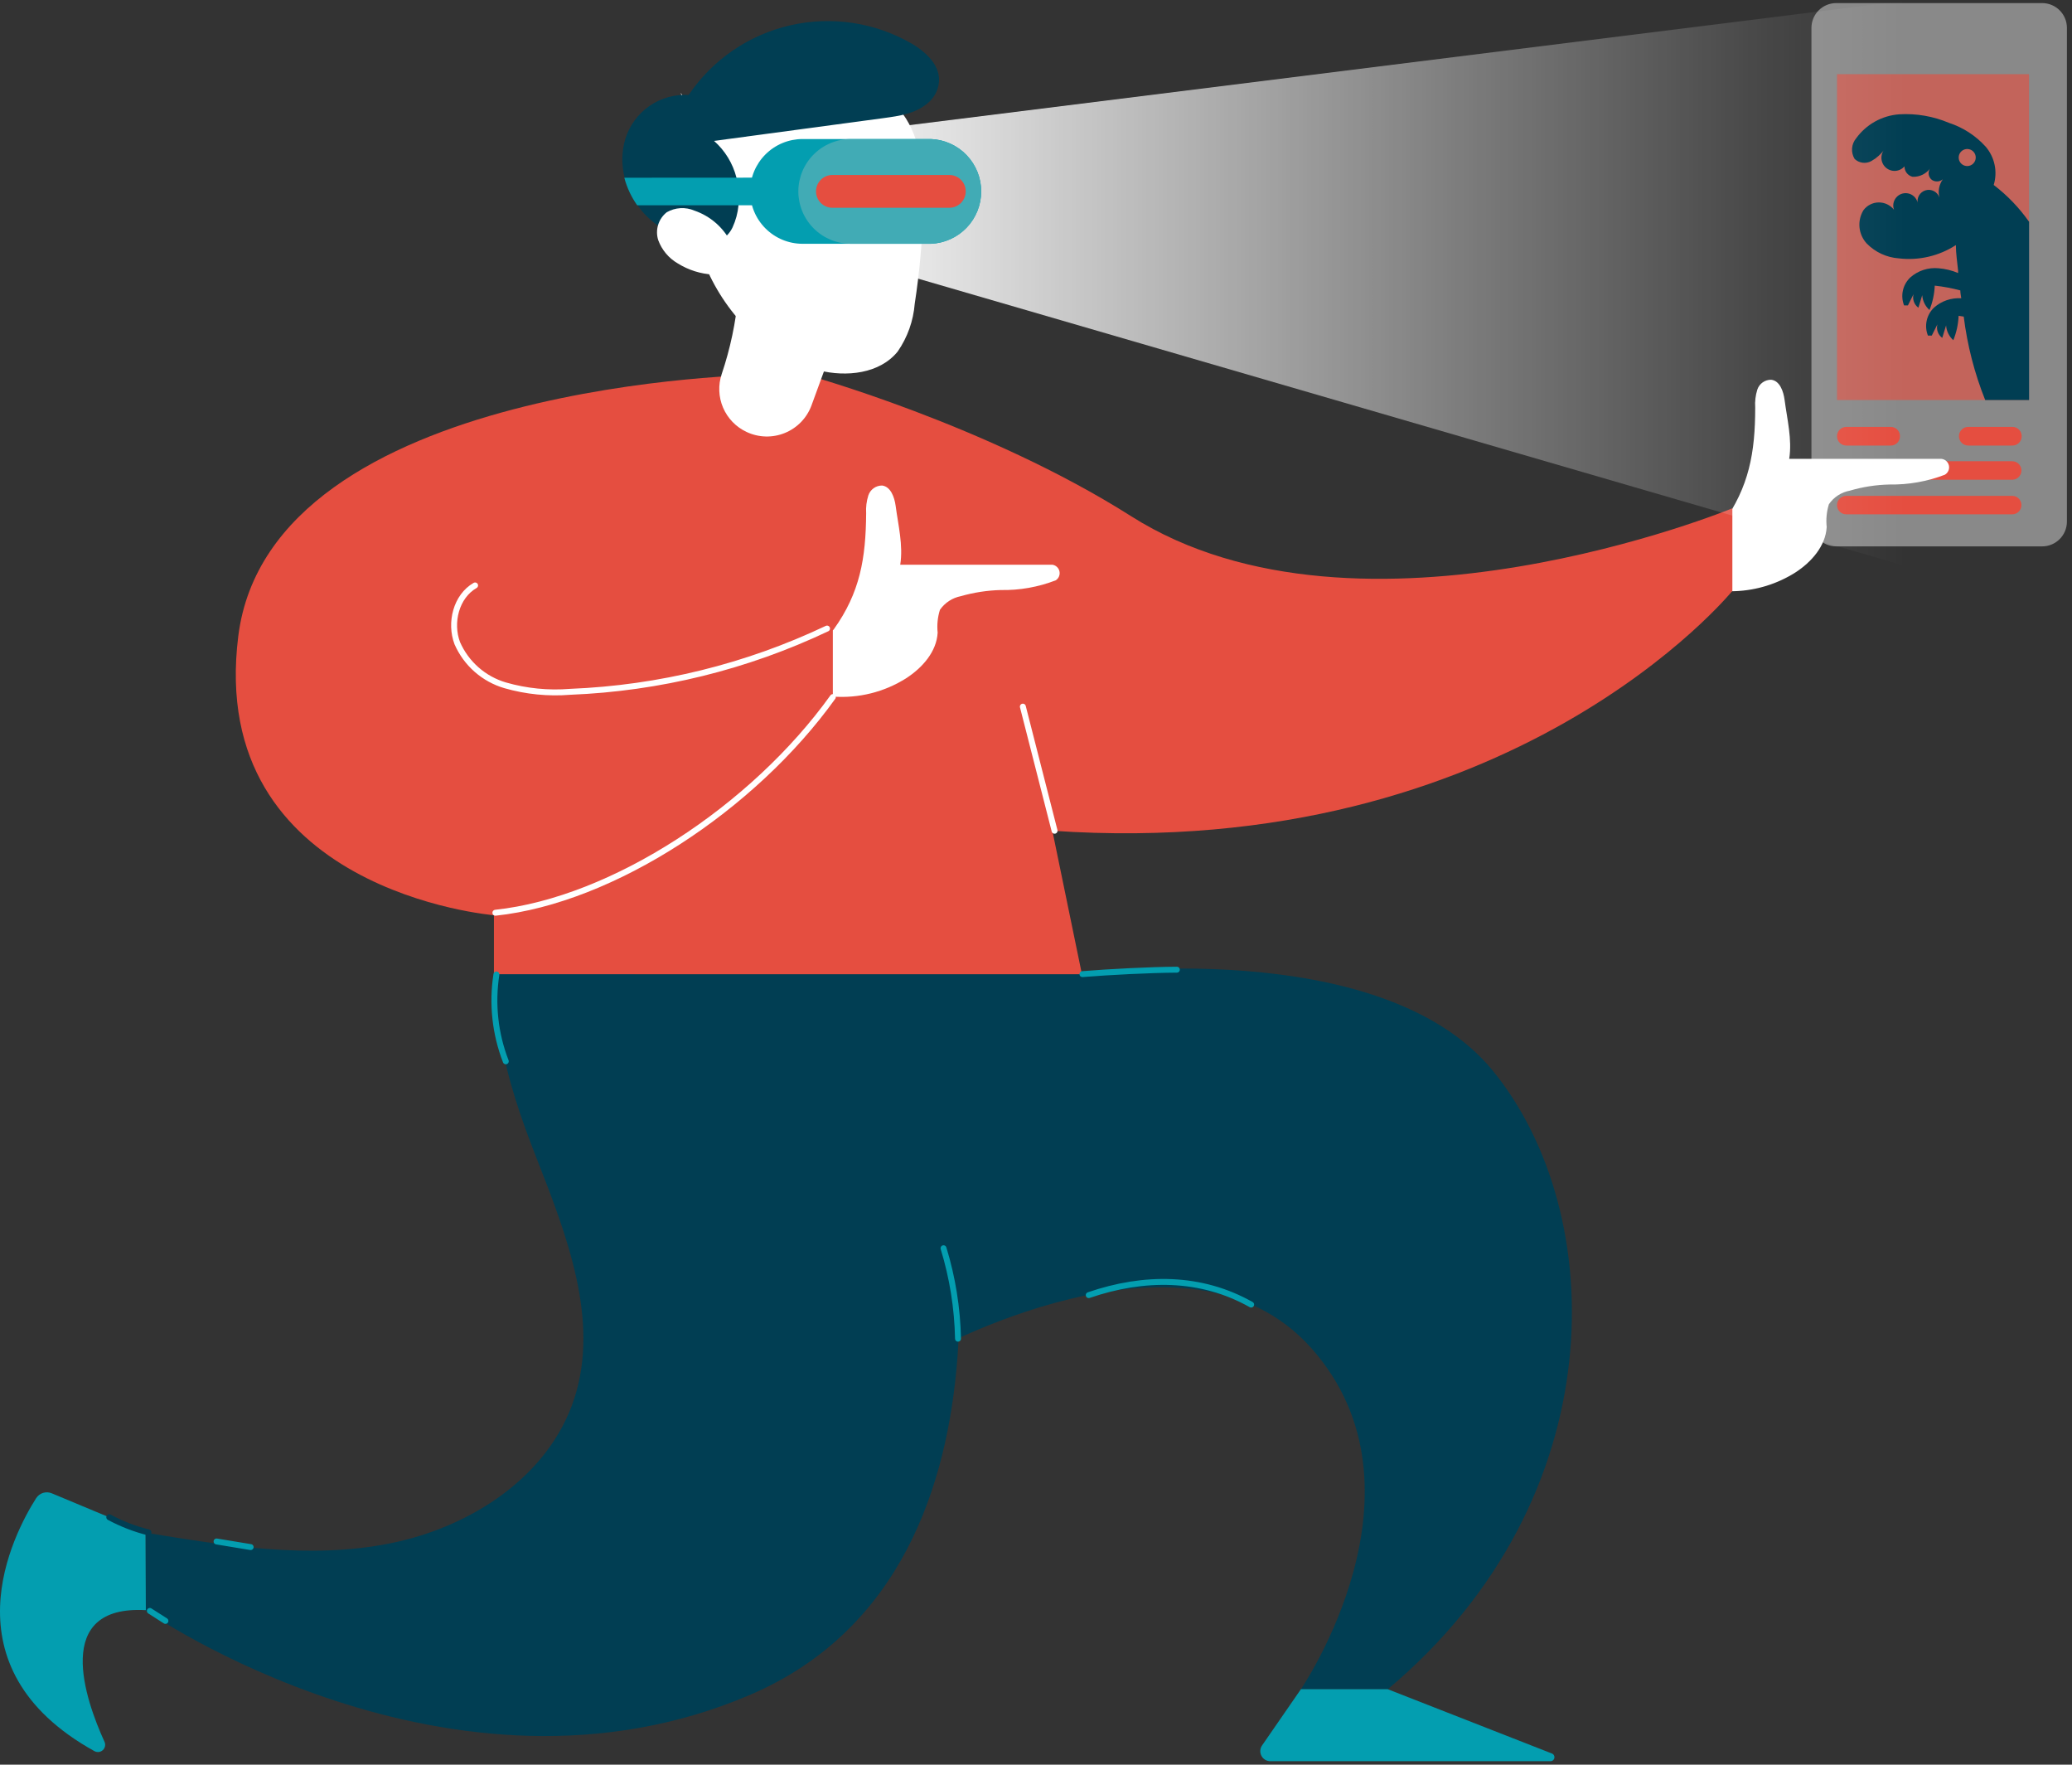 <svg width="350" height="298" viewBox="0 0 350 298" fill="none" xmlns="http://www.w3.org/2000/svg">
<rect x="0" y="0" width="350" height="298" fill="#333333" stroke="none"/>
<path opacity="0.42" d="M344.953 0.52H310.176C307.863 0.52 305.988 2.395 305.988 4.708V88.081C305.988 90.394 307.863 92.27 310.176 92.27H344.953C347.267 92.27 349.142 90.394 349.142 88.081V4.708C349.142 2.395 347.267 0.52 344.953 0.52Z" fill="white"/>
<path opacity="0.63" d="M342.737 12.525H310.306V67.555H342.737V12.525Z" fill="#E54E40"/>
<path d="M336.777 31.237C337.112 30.13 337.163 28.956 336.924 27.823C336.685 26.691 336.164 25.637 335.41 24.76C333.727 22.904 331.588 21.52 329.206 20.744C326.556 19.626 323.685 19.133 320.814 19.304C319.381 19.408 317.987 19.824 316.732 20.523C315.476 21.221 314.388 22.186 313.545 23.349C313.139 23.831 312.896 24.428 312.849 25.056C312.803 25.684 312.955 26.311 313.286 26.847C313.656 27.194 314.127 27.416 314.631 27.48C315.135 27.545 315.646 27.449 316.092 27.207C316.978 26.712 317.745 26.029 318.338 25.206C318.149 25.427 318.005 25.683 317.915 25.96C317.825 26.237 317.791 26.529 317.813 26.819C317.836 27.109 317.916 27.391 318.048 27.651C318.18 27.91 318.362 28.141 318.583 28.33C318.804 28.519 319.06 28.662 319.337 28.752C319.613 28.842 319.905 28.877 320.195 28.854C320.485 28.832 320.768 28.752 321.027 28.62C321.286 28.488 321.517 28.306 321.706 28.085C321.698 28.492 321.83 28.889 322.078 29.211C322.327 29.533 322.678 29.761 323.074 29.855C323.677 29.881 324.276 29.75 324.813 29.475C325.35 29.2 325.807 28.79 326.14 28.287C326.008 28.435 325.908 28.608 325.846 28.797C325.785 28.985 325.763 29.184 325.782 29.381C325.801 29.579 325.86 29.77 325.956 29.943C326.053 30.116 326.184 30.268 326.341 30.388C326.62 30.571 326.95 30.658 327.282 30.637C327.614 30.616 327.93 30.489 328.184 30.273C327.866 30.715 327.65 31.221 327.55 31.756C327.451 32.291 327.47 32.841 327.608 33.368C327.453 32.898 327.122 32.508 326.684 32.279C326.247 32.049 325.737 32 325.263 32.14C324.789 32.281 324.389 32.6 324.147 33.031C323.905 33.462 323.84 33.97 323.966 34.447C323.93 34.156 323.832 33.875 323.679 33.624C323.526 33.372 323.322 33.156 323.08 32.989C322.838 32.822 322.564 32.708 322.275 32.655C321.986 32.602 321.688 32.61 321.403 32.679C321.117 32.748 320.849 32.877 320.617 33.058C320.384 33.238 320.193 33.465 320.054 33.724C319.916 33.984 319.833 34.269 319.813 34.563C319.793 34.856 319.834 35.15 319.936 35.426C319.627 35.033 319.231 34.717 318.78 34.502C318.329 34.287 317.834 34.178 317.334 34.185C316.834 34.192 316.343 34.314 315.898 34.542C315.453 34.77 315.066 35.097 314.768 35.498C314.237 36.37 314.004 37.391 314.106 38.406C314.207 39.422 314.637 40.377 315.33 41.126C316.768 42.593 318.693 43.483 320.742 43.631C324.12 44.033 327.533 43.238 330.386 41.386C330.386 42.825 330.616 44.264 330.76 45.704V46.107C329.707 45.662 328.589 45.39 327.45 45.301C326.591 45.219 325.725 45.314 324.905 45.582C324.086 45.849 323.33 46.283 322.685 46.855C322.059 47.448 321.624 48.214 321.437 49.055C321.249 49.897 321.318 50.775 321.634 51.577C321.865 51.577 322.052 51.577 322.282 51.577L323.232 49.677C323.123 50.096 323.143 50.539 323.29 50.947C323.436 51.356 323.702 51.711 324.053 51.965L324.7 49.849C324.769 50.811 325.207 51.709 325.924 52.354C326.456 51.044 326.758 49.651 326.816 48.237C328.274 48.395 329.718 48.665 331.135 49.043C331.135 49.49 331.235 49.921 331.293 50.368C330.462 50.314 329.628 50.425 328.84 50.694C328.052 50.963 327.325 51.386 326.701 51.937C326.074 52.532 325.64 53.301 325.456 54.145C325.271 54.99 325.344 55.87 325.665 56.672C325.895 56.672 326.082 56.672 326.312 56.672L327.263 54.772C327.154 55.192 327.174 55.635 327.32 56.043C327.466 56.451 327.732 56.806 328.083 57.061L328.731 54.945C328.793 55.908 329.233 56.808 329.954 57.45C330.487 56.139 330.789 54.746 330.847 53.333L331.71 53.462C332.31 58.296 333.529 63.032 335.338 67.555H342.751V37.456C341.09 35.089 339.075 32.992 336.777 31.237ZM332.301 28.042C332.016 28.042 331.738 27.957 331.501 27.799C331.264 27.641 331.08 27.416 330.971 27.153C330.862 26.89 330.833 26.601 330.889 26.322C330.944 26.042 331.081 25.786 331.283 25.585C331.484 25.383 331.741 25.246 332.02 25.191C332.299 25.135 332.588 25.164 332.851 25.273C333.114 25.381 333.339 25.566 333.497 25.803C333.656 26.039 333.74 26.318 333.74 26.602C333.74 26.977 333.594 27.337 333.334 27.605C333.073 27.874 332.718 28.031 332.344 28.042H332.301Z" fill="#013E53"/>
<path d="M319.346 75.241H311.86C311.447 75.237 311.051 75.07 310.76 74.777C310.469 74.483 310.306 74.086 310.306 73.672C310.304 73.466 310.343 73.262 310.42 73.071C310.497 72.88 310.611 72.706 310.755 72.559C310.9 72.412 311.071 72.294 311.261 72.214C311.451 72.133 311.654 72.091 311.86 72.089H319.346C319.556 72.083 319.765 72.12 319.961 72.197C320.156 72.274 320.334 72.391 320.483 72.539C320.633 72.687 320.75 72.863 320.83 73.058C320.909 73.253 320.947 73.462 320.943 73.672C320.945 73.881 320.905 74.089 320.825 74.282C320.745 74.475 320.627 74.65 320.478 74.796C320.329 74.943 320.152 75.058 319.957 75.134C319.763 75.211 319.555 75.247 319.346 75.241Z" fill="#E54E40"/>
<path d="M339.901 75.241H332.459C332.045 75.237 331.65 75.07 331.359 74.777C331.068 74.483 330.904 74.086 330.904 73.672C330.902 73.466 330.941 73.262 331.018 73.071C331.095 72.88 331.209 72.706 331.354 72.559C331.498 72.412 331.67 72.294 331.86 72.214C332.049 72.133 332.253 72.091 332.459 72.089H339.944C340.356 72.089 340.752 72.253 341.043 72.544C341.335 72.836 341.499 73.231 341.499 73.644C341.505 73.855 341.467 74.065 341.389 74.262C341.311 74.458 341.193 74.637 341.044 74.787C340.894 74.936 340.716 75.054 340.519 75.132C340.323 75.21 340.112 75.247 339.901 75.241Z" fill="#E54E40"/>
<path d="M339.901 77.89H311.861C311.002 77.89 310.306 78.586 310.306 79.444V79.459C310.306 80.317 311.002 81.013 311.861 81.013H339.901C340.759 81.013 341.456 80.317 341.456 79.459V79.444C341.456 78.586 340.759 77.89 339.901 77.89Z" fill="#E54E40"/>
<path d="M339.901 83.734H311.861C311.002 83.734 310.306 84.43 310.306 85.289V85.303C310.306 86.162 311.002 86.858 311.861 86.858H339.901C340.759 86.858 341.456 86.162 341.456 85.303V85.289C341.456 84.43 340.759 83.734 339.901 83.734Z" fill="#E54E40"/>
<path d="M86.717 154.987C80.844 167.682 85.522 182.552 90.632 195.579C95.742 208.606 101.313 222.928 97.009 236.171C92.705 249.414 79.433 257.936 65.845 260.642C52.257 263.348 38.236 261.059 24.576 258.828V271.956C24.576 271.956 76.151 307.942 126.777 286.178C177.402 264.413 158.703 188.799 158.703 188.799L86.717 154.987Z" fill="#013E53"/>
<path d="M90.949 164.516H182.757C182.757 164.516 233.137 157.621 252.138 180.781C271.729 204.691 272.952 252.941 234.433 285.256H219.75C219.75 285.256 242.781 251.616 221.521 227.678C200.26 203.741 155.882 229.003 155.882 229.003L90.949 164.516Z" fill="#013E53"/>
<path d="M302.231 77.487C302.749 74.205 301.885 70.851 301.453 67.54C301.266 66.101 300.647 64.287 299.179 64.129C298.665 64.123 298.163 64.28 297.744 64.578C297.325 64.875 297.011 65.297 296.847 65.784C296.539 66.765 296.417 67.795 296.487 68.821C296.487 76.436 295.451 82.223 291.003 88.412L282.769 97.481C285.952 99.16 289.521 99.97 293.117 99.831C296.713 99.692 300.209 98.609 303.253 96.689C305.973 94.933 308.377 92.227 308.564 89.002C308.424 87.704 308.551 86.391 308.938 85.145C309.349 84.549 309.873 84.04 310.481 83.647C311.088 83.255 311.768 82.986 312.479 82.856C314.66 82.216 316.915 81.868 319.187 81.82C322.368 81.872 325.529 81.315 328.5 80.178C328.77 80.029 328.984 79.796 329.111 79.516C329.238 79.235 329.272 78.921 329.208 78.62C329.143 78.318 328.984 78.046 328.753 77.842C328.522 77.638 328.232 77.513 327.925 77.487H302.231Z" fill="white"/>
<path d="M182.757 164.516H83.435V154.555C83.435 154.555 34.825 150.582 40.252 107.413C45.678 64.244 128.907 63.265 128.907 63.265H136.104C136.104 63.265 166.635 71.686 191.048 87.16C229.769 111.731 292.629 85.836 292.629 85.836V99.784C292.629 99.784 255.449 145.601 177.762 140.29L182.757 164.516Z" fill="#E54E40"/>
<path d="M178.338 97.999C175.37 99.148 172.206 99.706 169.024 99.64C166.749 99.703 164.491 100.052 162.302 100.676C160.873 100.959 159.609 101.784 158.775 102.979C158.383 104.225 158.251 105.538 158.387 106.837C158.214 110.061 155.796 112.768 153.09 114.524C149.396 116.868 145.044 117.958 140.682 117.633V106.448L140.84 106.276C145.273 100.086 146.252 94.299 146.31 86.67C146.245 85.648 146.372 84.623 146.684 83.648C146.847 83.163 147.159 82.743 147.575 82.445C147.991 82.148 148.49 81.99 149.002 81.992C150.441 82.165 151.089 83.936 151.29 85.418C151.722 88.7 152.586 92.068 152.068 95.365H177.762C178.052 95.406 178.323 95.536 178.537 95.736C178.752 95.935 178.901 96.196 178.963 96.482C179.026 96.769 178.999 97.067 178.888 97.338C178.776 97.609 178.584 97.84 178.338 97.999Z" fill="white"/>
<path d="M115.88 18.829C115.189 27.725 115.736 36.923 119.248 45.128C122.761 53.333 129.627 60.343 138.278 62.531C142.97 63.711 148.599 63.121 151.636 59.364C153.292 56.974 154.285 54.188 154.515 51.289C155.347 45.885 155.828 40.432 155.954 34.966C156.055 29.841 155.767 24.414 153.075 20.082C149.491 14.425 142.308 11.863 135.615 12.15C128.921 12.438 122.588 15.144 116.557 18.067L114.988 15.677" fill="white"/>
<path d="M143.402 51.174L137.083 68.447C136.699 69.495 136.1 70.452 135.325 71.256C134.55 72.059 133.616 72.693 132.582 73.115C131.549 73.538 130.439 73.741 129.322 73.71C128.206 73.68 127.109 73.417 126.1 72.938C124.324 72.107 122.916 70.652 122.143 68.849C121.371 67.047 121.288 65.024 121.911 63.164C124.805 54.593 125.639 45.46 124.344 36.506C130.219 41.991 136.562 46.952 143.301 51.332" fill="white"/>
<path d="M158.372 15.001C158.06 15.931 157.497 16.758 156.746 17.39C154.644 19.204 151.924 19.578 149.304 19.938L120.616 23.796C122.471 25.437 123.79 27.599 124.402 30C124.805 31.519 124.923 33.101 124.747 34.663C124.625 35.959 124.284 37.224 123.739 38.406C123.298 39.345 122.564 40.116 121.649 40.603C120.733 41.091 119.684 41.27 118.658 41.112C115.062 40.596 111.724 38.947 109.129 36.405C108.599 35.863 108.117 35.275 107.69 34.649C106.692 33.242 105.956 31.667 105.516 30C104.956 27.847 104.996 25.582 105.631 23.45C106.329 21.197 107.761 19.242 109.7 17.898C111.638 16.555 113.971 15.899 116.326 16.037C120.351 10.082 126.488 5.878 133.494 4.275C140.5 2.671 147.854 3.789 154.068 7.4C156.731 8.998 159.495 11.632 158.372 15.001Z" fill="#013E53"/>
<path d="M219.75 285.256L213.187 294.757C213.009 295.014 212.905 295.317 212.888 295.629C212.871 295.942 212.941 296.254 213.09 296.529C213.239 296.805 213.461 297.034 213.732 297.191C214.004 297.348 214.313 297.427 214.626 297.42H261.84C262.007 297.434 262.174 297.386 262.308 297.284C262.441 297.182 262.532 297.034 262.563 296.868C262.593 296.703 262.561 296.532 262.473 296.39C262.384 296.247 262.246 296.142 262.084 296.095L234.404 285.256H219.75Z" fill="#039EB0"/>
<path d="M24.576 258.785L8.742 252.178C8.277 251.983 7.757 251.958 7.276 252.108C6.794 252.258 6.38 252.574 6.108 252.998C2.308 258.972 -9.625 281.557 15.954 295.721C16.179 295.844 16.438 295.893 16.693 295.861C16.948 295.829 17.186 295.717 17.374 295.542C17.562 295.367 17.69 295.137 17.74 294.885C17.79 294.633 17.759 294.371 17.652 294.138C14.414 287.041 8.771 271.006 24.634 271.913L24.576 258.785Z" fill="#039EB0"/>
<path d="M80.254 98.863C77.044 100.705 75.935 105.167 77.245 108.622C77.993 110.326 79.104 111.846 80.502 113.074C81.899 114.303 83.549 115.21 85.335 115.733C88.904 116.759 92.631 117.13 96.332 116.827C111.361 116.225 126.113 112.592 139.703 106.146" stroke="white" stroke-linecap="round" stroke-linejoin="round"/>
<path d="M83.68 154.137C103.515 152.021 127.266 136.432 140.682 117.719" stroke="white" stroke-linecap="round" stroke-linejoin="round"/>
<path d="M172.781 119.331L178.136 140.29" stroke="white" stroke-linecap="round" stroke-linejoin="round"/>
<path d="M159.38 210.794C160.898 215.747 161.721 220.887 161.827 226.066" stroke="#039EB0" stroke-linecap="round" stroke-linejoin="round"/>
<path d="M183.908 218.711C193.293 215.486 202.894 215.544 211.344 220.309" stroke="#039EB0" stroke-miterlimit="10" stroke-linecap="round"/>
<path d="M182.843 164.501C187.449 164.127 194.215 163.782 198.792 163.753" stroke="#039EB0" stroke-miterlimit="10" stroke-linecap="round"/>
<path d="M36.581 260.311L42.339 261.261" stroke="#039EB0" stroke-linecap="round" stroke-linejoin="round"/>
<path d="M25.31 272.042L27.944 273.726" stroke="#039EB0" stroke-linecap="round" stroke-linejoin="round"/>
<path d="M18.458 256.223C20.551 257.348 22.775 258.208 25.08 258.785" stroke="#013E53" stroke-linecap="round" stroke-linejoin="round"/>
<path d="M134.852 23.479L321.793 0.117V95.566L134.852 41.17V23.479Z" fill="url(#paint0_linear)"/>
<path d="M126.705 32.317C126.708 34.664 127.642 36.913 129.302 38.572C130.961 40.232 133.21 41.166 135.557 41.17H157.25C159.534 41.077 161.694 40.105 163.277 38.456C164.861 36.808 165.745 34.61 165.745 32.324C165.745 30.038 164.861 27.841 163.277 26.192C161.694 24.543 159.534 23.571 157.25 23.479H135.557C133.213 23.483 130.966 24.415 129.307 26.071C127.648 27.727 126.712 29.973 126.705 32.317Z" fill="#039EB0"/>
<path d="M134.852 32.317C134.856 34.666 135.792 36.918 137.454 38.578C139.116 40.237 141.37 41.17 143.719 41.17H157.25C159.534 41.077 161.694 40.105 163.277 38.456C164.861 36.808 165.745 34.61 165.745 32.324C165.745 30.038 164.861 27.841 163.277 26.192C161.694 24.543 159.534 23.571 157.25 23.479H143.719C141.372 23.479 139.121 24.409 137.459 26.066C135.797 27.722 134.859 29.97 134.852 32.317Z" fill="#41ABB5"/>
<path d="M160.359 32.317H140.61" stroke="#E54E40" stroke-width="5.54" stroke-miterlimit="10" stroke-linecap="round"/>
<path d="M123.466 40.925C122.186 38.407 119.976 36.487 117.305 35.57C116.558 35.248 115.746 35.106 114.934 35.153C114.121 35.2 113.332 35.437 112.627 35.844C111.936 36.388 111.428 37.131 111.171 37.972C110.914 38.813 110.919 39.713 111.187 40.551C111.792 42.206 112.959 43.597 114.484 44.48C116.296 45.611 118.365 46.262 120.498 46.373C122.631 46.484 124.757 46.05 126.676 45.114" fill="white"/>
<path d="M128.95 30V34.663H107.632C106.635 33.256 105.899 31.681 105.458 30.014L128.95 30Z" fill="#039EB0"/>
<path d="M83.852 164.559C83.082 169.502 83.628 174.561 85.436 179.227" stroke="#039EB0" stroke-linecap="round" stroke-linejoin="round"/>
<defs>
<linearGradient id="paint0_linear" x1="134.852" y1="47.849" x2="321.793" y2="47.849" gradientUnits="userSpaceOnUse">
<stop stop-color="white"/>
<stop offset="0.22" stop-color="white" stop-opacity="0.76"/>
<stop offset="0.6" stop-color="white" stop-opacity="0.36"/>
<stop offset="0.87" stop-color="white" stop-opacity="0.1"/>
<stop offset="1" stop-color="white" stop-opacity="0"/>
</linearGradient>
</defs>
</svg>
